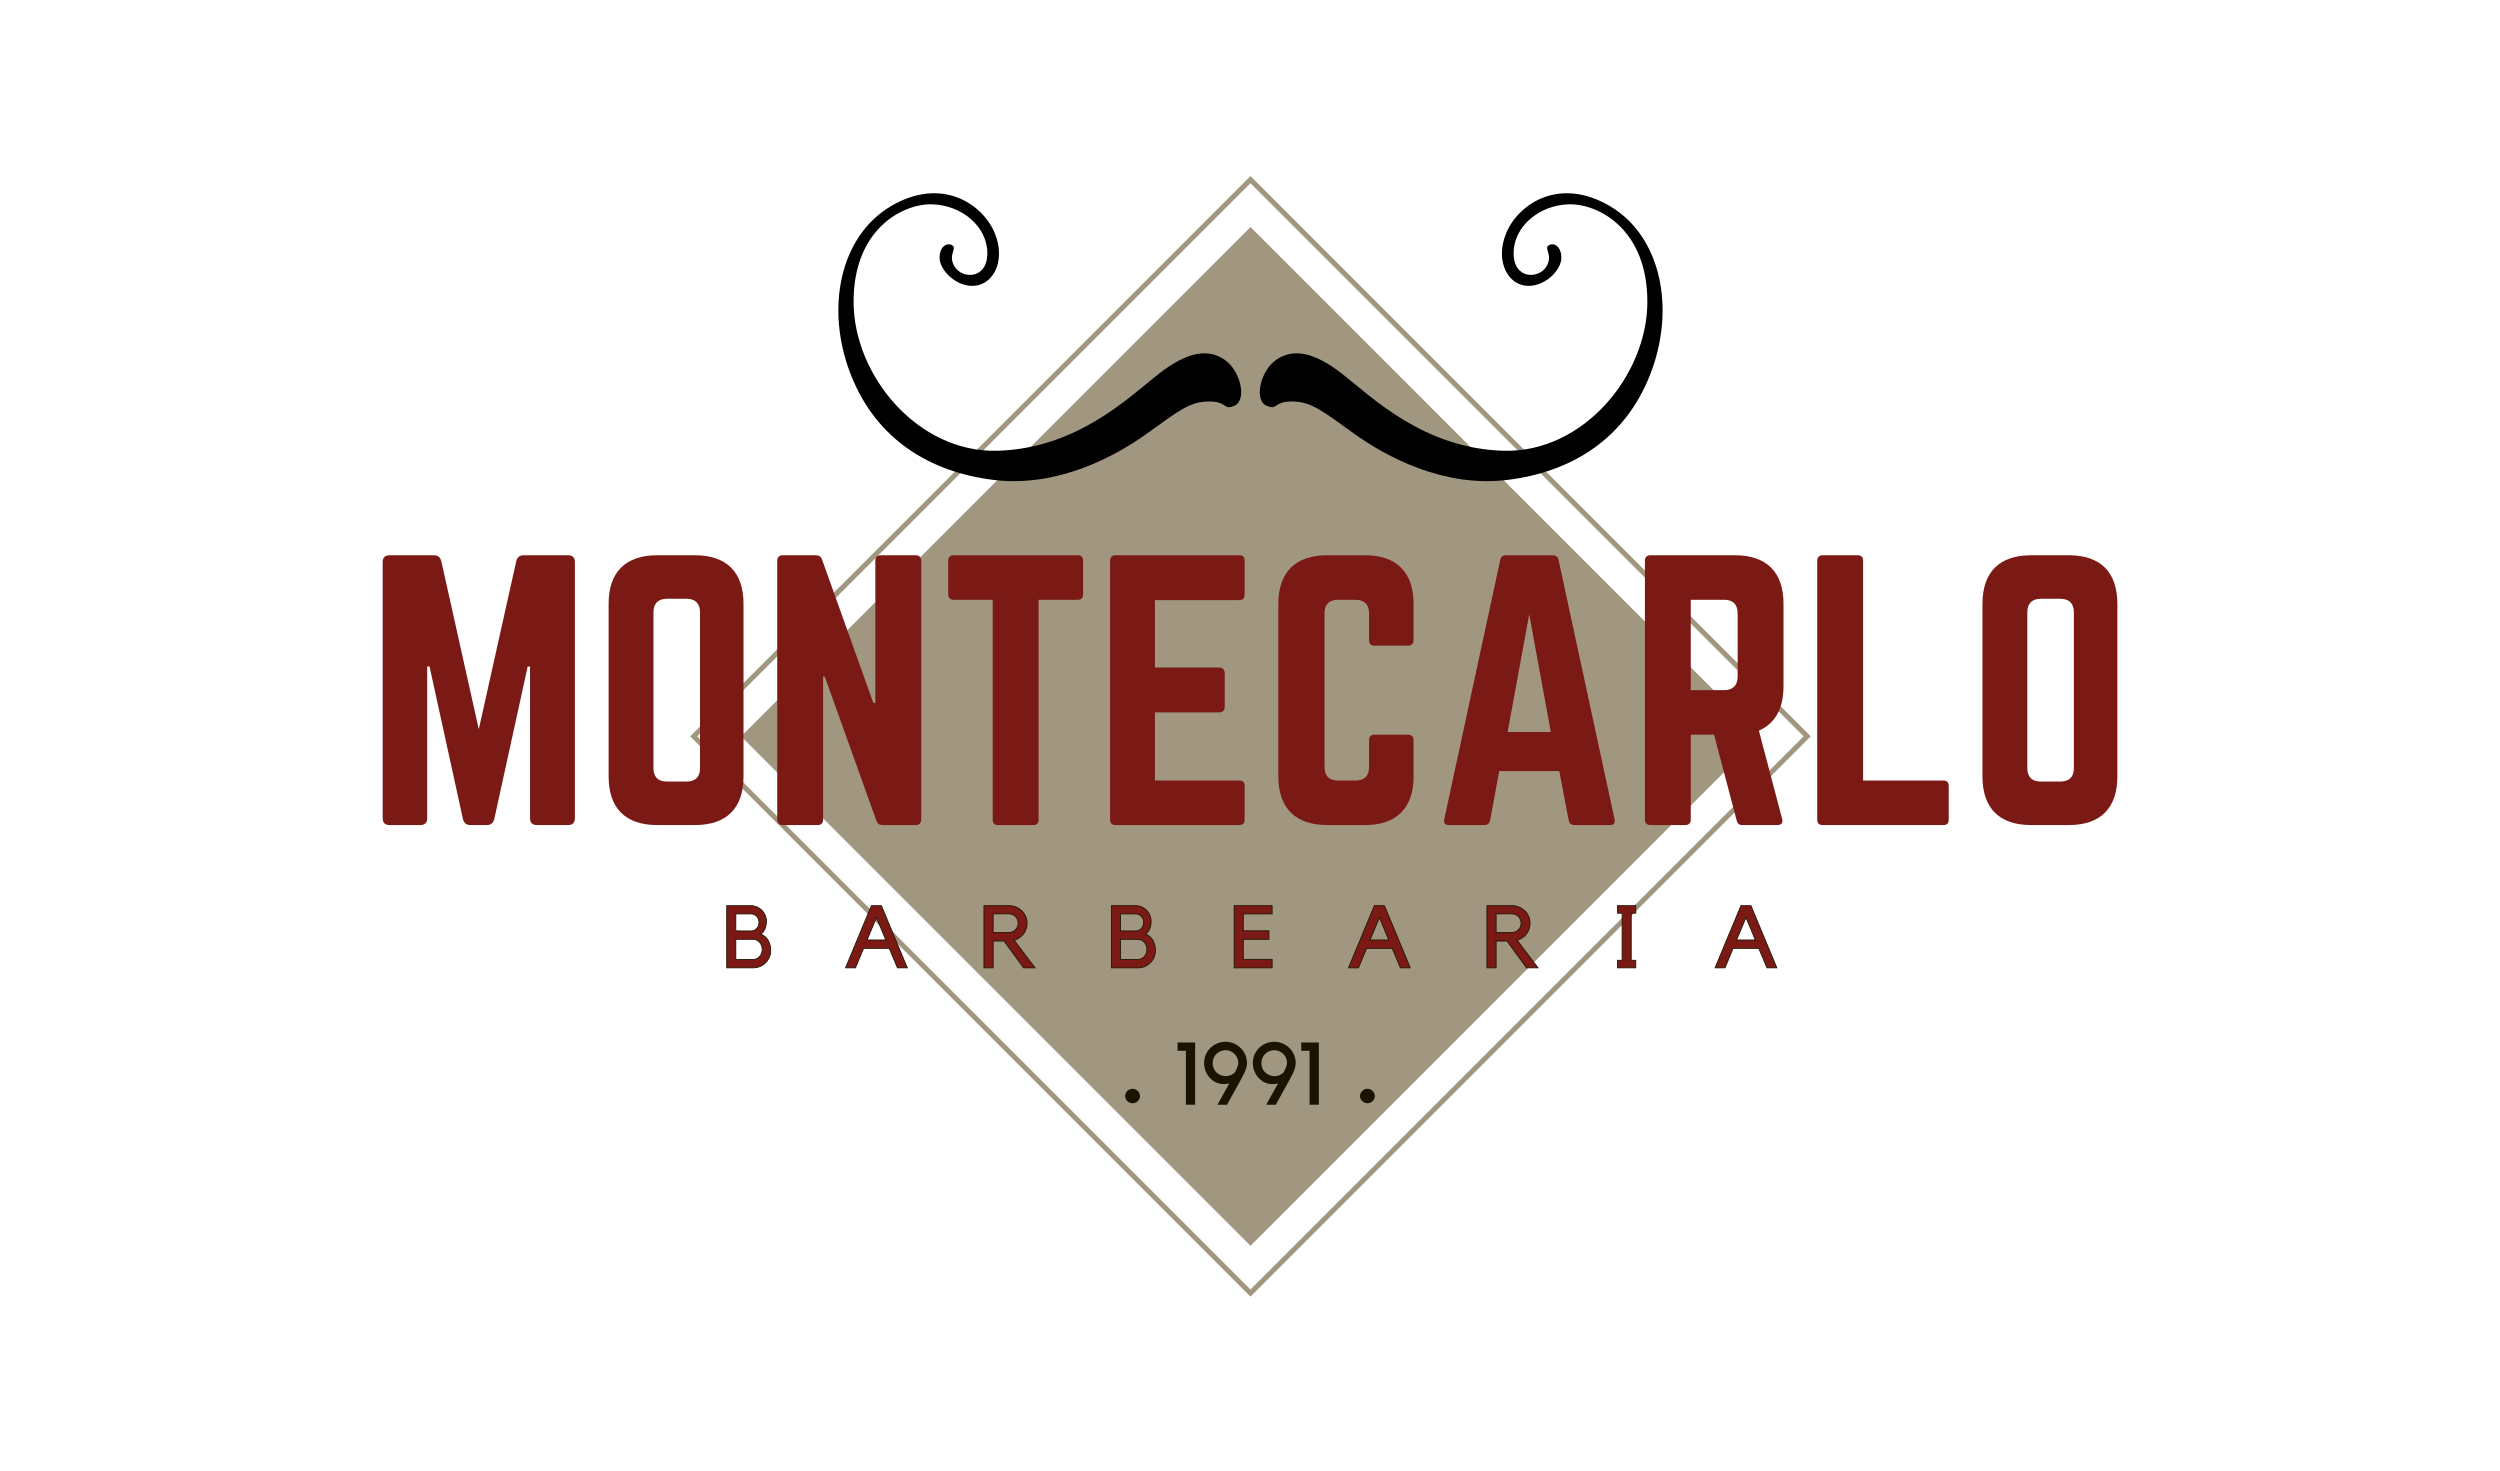 <svg xmlns="http://www.w3.org/2000/svg" width="637.5" viewBox="0 0 637.5 375" height="375" version="1.0"><defs><clipPath id="a"><path d="M 175.992 44.891 L 461.742 44.891 L 461.742 330.641 L 175.992 330.641 Z M 175.992 44.891"/></clipPath></defs><path fill="#A1967F" d="M 318.879 57.895 L 448.77 187.789 L 318.875 317.68 L 188.984 187.785 Z M 318.879 57.895"/><g clip-path="url(#a)"><path fill="#A1967F" d="M 318.867 330.641 L 175.992 187.766 L 318.867 44.891 L 461.742 187.766 Z M 177.812 187.766 L 318.867 328.82 L 459.922 187.766 L 318.867 46.711 Z M 177.812 187.766"/></g><g fill="#7B1914"><g><g><path d="M 40.246 -68.797 C 39.215 -68.797 38.613 -68.281 38.355 -67.25 L 28.809 -24.422 L 19.262 -67.25 C 19.004 -68.281 18.402 -68.797 17.371 -68.797 L 6.02 -68.797 C 4.902 -68.797 4.301 -68.195 4.301 -67.074 L 4.301 -1.719 C 4.301 -0.602 4.902 0 6.02 0 L 13.93 0 C 15.051 0 15.652 -0.602 15.652 -1.719 L 15.652 -40.418 L 16.254 -40.418 L 24.766 -1.547 C 25.023 -0.516 25.625 0 26.66 0 L 30.871 0 C 31.902 0 32.508 -0.516 32.766 -1.547 L 41.277 -40.418 L 41.879 -40.418 L 41.879 -1.719 C 41.879 -0.602 42.48 0 43.598 0 L 51.598 0 C 52.715 0 53.316 -0.602 53.316 -1.719 L 53.316 -67.074 C 53.316 -68.195 52.715 -68.797 51.598 -68.797 Z M 40.246 -68.797" transform="translate(93.281 210.388)"/></g></g></g><g fill="#7B1914"><g><g><path d="M 4.301 -12.383 C 4.301 -4.301 8.598 0 16.684 0 L 26.316 0 C 34.398 0 38.699 -4.301 38.699 -12.383 L 38.699 -56.414 C 38.699 -64.496 34.398 -68.797 26.316 -68.797 L 16.684 -68.797 C 8.598 -68.797 4.301 -64.496 4.301 -56.414 Z M 19.176 -11.094 C 16.941 -11.094 15.738 -12.211 15.738 -14.531 L 15.738 -54.262 C 15.738 -56.5 16.941 -57.703 19.176 -57.703 L 24.164 -57.703 C 26.402 -57.703 27.605 -56.5 27.605 -54.262 L 27.605 -14.531 C 27.605 -12.211 26.402 -11.094 24.164 -11.094 Z M 19.176 -11.094" transform="translate(150.896 210.388)"/></g></g></g><g fill="#7B1914"><g><g><path d="M 30.699 -68.797 C 29.754 -68.797 29.324 -68.281 29.324 -67.422 L 29.324 -31.129 L 28.809 -31.129 L 15.738 -67.68 C 15.48 -68.453 14.965 -68.797 14.188 -68.797 L 5.676 -68.797 C 4.816 -68.797 4.301 -68.281 4.301 -67.422 L 4.301 -1.375 C 4.301 -0.516 4.816 0 5.676 0 L 14.621 0 C 15.566 0 15.996 -0.516 15.996 -1.375 L 15.996 -37.836 L 16.426 -37.836 L 29.582 -1.117 C 29.84 -0.344 30.355 0 31.129 0 L 39.645 0 C 40.504 0 41.02 -0.516 41.02 -1.375 L 41.02 -67.422 C 41.02 -68.281 40.504 -68.797 39.645 -68.797 Z M 30.699 -68.797" transform="translate(193.892 210.388)"/></g></g></g><g fill="#7B1914"><g><g><path d="M 3.957 -68.797 C 3.098 -68.797 2.578 -68.281 2.578 -67.422 L 2.578 -58.82 C 2.578 -57.961 3.098 -57.445 3.957 -57.445 L 13.93 -57.445 L 13.93 -1.375 C 13.93 -0.43 14.445 0 15.309 0 L 24.25 0 C 25.195 0 25.625 -0.43 25.625 -1.375 L 25.625 -57.445 L 35.602 -57.445 C 36.547 -57.445 36.977 -57.961 36.977 -58.82 L 36.977 -67.422 C 36.977 -68.281 36.547 -68.797 35.602 -68.797 Z M 3.957 -68.797" transform="translate(239.21 210.388)"/></g></g></g><g fill="#7B1914"><g><g><path d="M 38.613 -67.422 C 38.613 -68.281 38.27 -68.797 37.234 -68.797 L 5.59 -68.797 C 4.816 -68.797 4.301 -68.281 4.301 -67.422 L 4.301 -1.375 C 4.301 -0.516 4.816 0 5.59 0 L 37.234 0 C 38.27 0 38.613 -0.516 38.613 -1.375 L 38.613 -9.977 C 38.613 -10.922 38.27 -11.352 37.234 -11.352 L 15.738 -11.352 L 15.738 -28.723 L 32.164 -28.723 C 33.023 -28.723 33.539 -29.238 33.539 -30.184 L 33.539 -38.699 C 33.539 -39.645 33.023 -40.16 32.164 -40.16 L 15.738 -40.16 L 15.738 -57.359 L 37.234 -57.359 C 38.27 -57.359 38.613 -57.961 38.613 -58.82 Z M 38.613 -67.422" transform="translate(278.766 210.388)"/></g></g></g><g fill="#7B1914"><g><g><path d="M 38.785 -56.414 C 38.785 -64.496 34.398 -68.797 26.402 -68.797 L 16.77 -68.797 C 8.684 -68.797 4.301 -64.496 4.301 -56.414 L 4.301 -12.383 C 4.301 -4.301 8.684 0 16.77 0 L 26.402 0 C 34.398 0 38.785 -4.301 38.785 -12.383 L 38.785 -21.672 C 38.785 -22.531 38.27 -23.047 37.406 -23.047 L 28.809 -23.047 C 27.863 -23.047 27.434 -22.531 27.434 -21.672 L 27.434 -14.793 C 27.434 -12.469 26.227 -11.352 23.992 -11.352 L 19.52 -11.352 C 17.285 -11.352 16.082 -12.469 16.082 -14.793 L 16.082 -54.004 C 16.082 -56.242 17.199 -57.445 19.52 -57.445 L 23.992 -57.445 C 26.227 -57.445 27.434 -56.242 27.434 -54.004 L 27.434 -47.125 C 27.434 -46.266 27.863 -45.75 28.809 -45.75 L 37.406 -45.75 C 38.27 -45.75 38.785 -46.266 38.785 -47.125 Z M 38.785 -56.414" transform="translate(321.676 210.388)"/></g></g></g><g fill="#7B1914"><g><g><path d="M 45.75 0 C 46.781 0 47.125 -0.516 46.953 -1.461 L 32.68 -67.594 C 32.508 -68.453 31.988 -68.797 31.215 -68.797 L 19.262 -68.797 C 18.488 -68.797 17.973 -68.453 17.801 -67.594 L 3.527 -1.461 C 3.27 -0.516 3.699 0 4.645 0 L 13.844 0 C 14.621 0 15.051 -0.43 15.223 -1.203 L 17.543 -13.758 L 32.852 -13.758 L 35.258 -1.203 C 35.43 -0.43 35.859 0 36.633 0 Z M 30.699 -23.734 L 19.691 -23.734 L 25.195 -53.746 Z M 30.699 -23.734" transform="translate(364.758 210.388)"/></g></g></g><g fill="#7B1914"><g><g><path d="M 39.645 -56.414 C 39.645 -64.496 35.344 -68.797 27.262 -68.797 L 5.676 -68.797 C 4.816 -68.797 4.301 -68.281 4.301 -67.422 L 4.301 -1.375 C 4.301 -0.516 4.816 0 5.676 0 L 14.621 0 C 15.48 0 15.996 -0.516 15.996 -1.375 L 15.996 -23.047 L 21.93 -23.047 L 27.691 -1.203 C 27.863 -0.43 28.293 0 29.152 0 L 38.098 0 C 39.043 0 39.559 -0.516 39.301 -1.547 L 33.367 -24.078 C 37.492 -25.883 39.645 -29.668 39.645 -35.43 Z M 15.996 -34.398 L 15.996 -57.445 L 24.508 -57.445 C 26.746 -57.445 27.949 -56.242 27.949 -54.004 L 27.949 -37.836 C 27.949 -35.602 26.746 -34.398 24.508 -34.398 Z M 15.996 -34.398" transform="translate(415.15 210.388)"/></g></g></g><g fill="#7B1914"><g><g><path d="M 15.996 -11.352 L 36.461 -11.352 C 37.406 -11.352 37.836 -10.836 37.836 -9.977 L 37.836 -1.375 C 37.836 -0.43 37.406 0 36.461 0 L 5.676 0 C 4.816 0 4.301 -0.43 4.301 -1.375 L 4.301 -67.422 C 4.301 -68.281 4.816 -68.797 5.676 -68.797 L 14.621 -68.797 C 15.566 -68.797 15.996 -68.281 15.996 -67.422 Z M 15.996 -11.352" transform="translate(459.092 210.388)"/></g></g></g><g fill="#7B1914"><g><g><path d="M 4.301 -12.383 C 4.301 -4.301 8.598 0 16.684 0 L 26.316 0 C 34.398 0 38.699 -4.301 38.699 -12.383 L 38.699 -56.414 C 38.699 -64.496 34.398 -68.797 26.316 -68.797 L 16.684 -68.797 C 8.598 -68.797 4.301 -64.496 4.301 -56.414 Z M 19.176 -11.094 C 16.941 -11.094 15.738 -12.211 15.738 -14.531 L 15.738 -54.262 C 15.738 -56.5 16.941 -57.703 19.176 -57.703 L 24.164 -57.703 C 26.402 -57.703 27.605 -56.5 27.605 -54.262 L 27.605 -14.531 C 27.605 -12.211 26.402 -11.094 24.164 -11.094 Z M 19.176 -11.094" transform="translate(501.228 210.388)"/></g></g></g><path d="M 314.844 103.422 C 317.969 102.023 316.418 94.52 312.219 91.691 C 308.023 88.863 302.773 89.598 295.324 95.461 C 287.871 101.328 274.543 114.418 254.289 114.945 C 234.035 115.465 217.766 95.777 217.664 77.133 C 217.559 58.488 230.152 51.891 237.707 52.102 C 245.262 52.309 251.77 57.758 251.77 64.562 C 251.77 71.371 245.262 71.164 243.375 67.914 C 241.66 64.969 244.109 63.41 242.848 62.574 C 241.59 61.734 239.598 62.785 239.598 65.715 C 239.598 68.648 243.09 72.355 247.047 72.84 C 253.031 73.57 256.703 66.762 253.66 59.434 C 250.586 52.031 240.121 44.875 227.105 52.621 C 214.094 60.375 210.422 78.809 216.93 95.461 C 223.434 112.117 237.184 120.387 253.344 122.379 C 269.508 124.371 284.199 116.516 292.488 110.543 C 300.781 104.574 303.508 102.375 308.336 102.375 C 313.164 102.375 311.801 104.785 314.844 103.422 Z M 314.844 103.422"/><path d="M 322.898 103.422 C 319.773 102.023 321.324 94.52 325.523 91.691 C 329.719 88.863 334.969 89.598 342.418 95.461 C 349.871 101.328 363.199 114.418 383.453 114.945 C 403.707 115.465 419.973 95.777 420.078 77.133 C 420.184 58.488 407.59 51.891 400.035 52.102 C 392.48 52.309 385.973 57.758 385.973 64.562 C 385.973 71.371 392.48 71.164 394.367 67.914 C 396.086 64.969 393.633 63.41 394.891 62.574 C 396.152 61.734 398.148 62.785 398.148 65.715 C 398.148 68.648 394.652 72.355 390.695 72.84 C 384.711 73.57 381.039 66.762 384.082 59.434 C 387.156 52.031 397.621 44.875 410.637 52.621 C 423.648 60.375 427.32 78.809 420.812 95.461 C 414.309 112.117 400.559 120.387 384.398 122.379 C 368.234 124.371 353.543 116.516 345.254 110.543 C 336.961 104.574 334.234 102.375 329.406 102.375 C 324.578 102.375 325.941 104.785 322.898 103.422 Z M 322.898 103.422"/><g fill="#7B1914"><g><g><path d="M 12.469 -4.422 C 12.469 -3.816 12.352 -3.242 12.125 -2.703 C 11.895 -2.172 11.578 -1.703 11.172 -1.297 C 10.773 -0.891 10.301 -0.57 9.75 -0.344 C 9.207 -0.113 8.633 0 8.031 0 L 1.25 0 L 1.25 -15.859 L 7.453 -15.859 C 7.984 -15.859 8.488 -15.754 8.969 -15.547 C 9.445 -15.336 9.863 -15.051 10.219 -14.688 C 10.57 -14.332 10.852 -13.91 11.062 -13.422 C 11.27 -12.941 11.375 -12.426 11.375 -11.875 C 11.375 -11.188 11.258 -10.562 11.031 -10 C 10.812 -9.445 10.453 -8.977 9.953 -8.594 C 10.797 -8.27 11.426 -7.734 11.844 -6.984 C 12.258 -6.234 12.469 -5.379 12.469 -4.422 Z M 3.578 -9.438 C 4.172 -9.414 4.723 -9.406 5.234 -9.406 L 7.469 -9.406 C 8.031 -9.406 8.504 -9.617 8.891 -10.047 C 9.285 -10.473 9.484 -10.984 9.484 -11.578 C 9.484 -12.191 9.285 -12.707 8.891 -13.125 C 8.504 -13.539 8.031 -13.75 7.469 -13.75 L 3.578 -13.75 Z M 3.578 -2.172 C 3.68 -2.148 3.91 -2.141 4.266 -2.141 L 8.031 -2.141 C 8.344 -2.141 8.633 -2.207 8.906 -2.344 C 9.188 -2.477 9.43 -2.66 9.641 -2.891 C 9.848 -3.117 10.008 -3.391 10.125 -3.703 C 10.25 -4.023 10.312 -4.363 10.312 -4.719 C 10.312 -5.07 10.25 -5.398 10.125 -5.703 C 10.008 -6.016 9.848 -6.285 9.641 -6.516 C 9.43 -6.742 9.188 -6.926 8.906 -7.062 C 8.633 -7.195 8.344 -7.266 8.031 -7.266 L 3.578 -7.266 Z M 3.578 -2.172" transform="translate(184.059 246.802)"/></g></g></g><g fill="#7B1914"><g><g><path d="M 2.797 0 L 0.25 0 L 6.844 -15.859 L 9.406 -15.859 L 16.016 0 L 13.484 0 L 11.406 -4.969 L 4.859 -4.969 Z M 5.75 -7.109 L 10.516 -7.109 L 8.141 -12.828 Z M 5.75 -7.109" transform="translate(215.358 246.802)"/></g></g></g><g fill="#7B1914"><g><g><path d="M 14.328 0 L 11.406 0 L 6.422 -6.844 L 3.641 -6.844 L 3.641 0 L 1.297 0 L 1.297 -15.859 L 7.734 -15.859 C 8.359 -15.859 8.953 -15.738 9.516 -15.5 C 10.078 -15.258 10.562 -14.938 10.969 -14.531 C 11.375 -14.133 11.695 -13.66 11.938 -13.109 C 12.176 -12.566 12.297 -11.984 12.297 -11.359 C 12.297 -10.836 12.211 -10.344 12.047 -9.875 C 11.891 -9.414 11.664 -9 11.375 -8.625 C 11.082 -8.258 10.734 -7.938 10.328 -7.656 C 9.922 -7.383 9.484 -7.18 9.016 -7.047 Z M 7.734 -9.031 C 8.047 -9.031 8.344 -9.094 8.625 -9.219 C 8.914 -9.344 9.16 -9.508 9.359 -9.719 C 9.555 -9.938 9.711 -10.188 9.828 -10.469 C 9.953 -10.758 10.016 -11.07 10.016 -11.406 C 10.016 -11.727 9.953 -12.031 9.828 -12.312 C 9.711 -12.602 9.555 -12.852 9.359 -13.062 C 9.16 -13.281 8.914 -13.453 8.625 -13.578 C 8.344 -13.703 8.047 -13.766 7.734 -13.766 L 3.641 -13.766 L 3.641 -9.016 Z M 7.734 -9.031" transform="translate(249.607 246.802)"/></g></g></g><g fill="#7B1914"><g><g><path d="M 12.469 -4.422 C 12.469 -3.816 12.352 -3.242 12.125 -2.703 C 11.895 -2.172 11.578 -1.703 11.172 -1.297 C 10.773 -0.891 10.301 -0.57 9.75 -0.344 C 9.207 -0.113 8.633 0 8.031 0 L 1.25 0 L 1.25 -15.859 L 7.453 -15.859 C 7.984 -15.859 8.488 -15.754 8.969 -15.547 C 9.445 -15.336 9.863 -15.051 10.219 -14.688 C 10.57 -14.332 10.852 -13.91 11.062 -13.422 C 11.27 -12.941 11.375 -12.426 11.375 -11.875 C 11.375 -11.188 11.258 -10.562 11.031 -10 C 10.812 -9.445 10.453 -8.977 9.953 -8.594 C 10.797 -8.27 11.426 -7.734 11.844 -6.984 C 12.258 -6.234 12.469 -5.379 12.469 -4.422 Z M 3.578 -9.438 C 4.172 -9.414 4.723 -9.406 5.234 -9.406 L 7.469 -9.406 C 8.031 -9.406 8.504 -9.617 8.891 -10.047 C 9.285 -10.473 9.484 -10.984 9.484 -11.578 C 9.484 -12.191 9.285 -12.707 8.891 -13.125 C 8.504 -13.539 8.031 -13.75 7.469 -13.75 L 3.578 -13.75 Z M 3.578 -2.172 C 3.68 -2.148 3.91 -2.141 4.266 -2.141 L 8.031 -2.141 C 8.344 -2.141 8.633 -2.207 8.906 -2.344 C 9.188 -2.477 9.43 -2.66 9.641 -2.891 C 9.848 -3.117 10.008 -3.391 10.125 -3.703 C 10.25 -4.023 10.312 -4.363 10.312 -4.719 C 10.312 -5.07 10.25 -5.398 10.125 -5.703 C 10.008 -6.016 9.848 -6.285 9.641 -6.516 C 9.43 -6.742 9.188 -6.926 8.906 -7.062 C 8.633 -7.195 8.344 -7.266 8.031 -7.266 L 3.578 -7.266 Z M 3.578 -2.172" transform="translate(282.157 246.802)"/></g></g></g><g fill="#7B1914"><g><g><path d="M 10.938 -15.859 L 10.938 -13.75 L 3.578 -13.75 L 3.578 -9.438 L 10.125 -9.438 L 10.125 -7.266 L 3.578 -7.266 L 3.578 -2.172 L 10.938 -2.172 L 10.938 0 L 1.25 0 L 1.25 -15.859 Z M 10.938 -15.859" transform="translate(313.456 246.802)"/></g></g></g><g fill="#7B1914"><g><g><path d="M 2.797 0 L 0.25 0 L 6.844 -15.859 L 9.406 -15.859 L 16.016 0 L 13.484 0 L 11.406 -4.969 L 4.859 -4.969 Z M 5.75 -7.109 L 10.516 -7.109 L 8.141 -12.828 Z M 5.75 -7.109" transform="translate(343.616 246.802)"/></g></g></g><g fill="#7B1914"><g><g><path d="M 14.328 0 L 11.406 0 L 6.422 -6.844 L 3.641 -6.844 L 3.641 0 L 1.297 0 L 1.297 -15.859 L 7.734 -15.859 C 8.359 -15.859 8.953 -15.738 9.516 -15.5 C 10.078 -15.258 10.562 -14.938 10.969 -14.531 C 11.375 -14.133 11.695 -13.66 11.938 -13.109 C 12.176 -12.566 12.297 -11.984 12.297 -11.359 C 12.297 -10.836 12.211 -10.344 12.047 -9.875 C 11.891 -9.414 11.664 -9 11.375 -8.625 C 11.082 -8.258 10.734 -7.938 10.328 -7.656 C 9.922 -7.383 9.484 -7.18 9.016 -7.047 Z M 7.734 -9.031 C 8.047 -9.031 8.344 -9.094 8.625 -9.219 C 8.914 -9.344 9.16 -9.508 9.359 -9.719 C 9.555 -9.938 9.711 -10.188 9.828 -10.469 C 9.953 -10.758 10.016 -11.07 10.016 -11.406 C 10.016 -11.727 9.953 -12.031 9.828 -12.312 C 9.711 -12.602 9.555 -12.852 9.359 -13.062 C 9.16 -13.281 8.914 -13.453 8.625 -13.578 C 8.344 -13.703 8.047 -13.766 7.734 -13.766 L 3.641 -13.766 L 3.641 -9.016 Z M 7.734 -9.031" transform="translate(377.865 246.802)"/></g></g></g><g fill="#7B1914"><g><g><path d="M 5.547 -13.938 L 5.547 -1.922 L 6.703 -1.922 L 6.703 0 L 2.031 0 L 2.031 -1.922 L 3.219 -1.922 L 3.219 -13.938 L 2.031 -13.938 L 2.031 -15.859 L 6.703 -15.859 L 6.703 -13.938 Z M 5.547 -13.938" transform="translate(410.415 246.802)"/></g></g></g><g fill="#7B1914"><g><g><path d="M 2.797 0 L 0.25 0 L 6.844 -15.859 L 9.406 -15.859 L 16.016 0 L 13.484 0 L 11.406 -4.969 L 4.859 -4.969 Z M 5.75 -7.109 L 10.516 -7.109 L 8.141 -12.828 Z M 5.75 -7.109" transform="translate(437.089 246.802)"/></g></g></g><path transform="matrix(.75 0 0 .75 184.023 225.052)" fill="none" d="M 16.682 23.098 C 16.682 23.91 16.531 24.681 16.219 25.4 C 15.912 26.108 15.49 26.738 14.953 27.275 C 14.412 27.811 13.781 28.233 13.052 28.541 C 12.328 28.848 11.563 28.999 10.745 28.999 L 1.714 28.999 L 1.714 7.863 L 9.974 7.863 C 10.688 7.863 11.359 8.004 11.995 8.285 C 12.635 8.561 13.198 8.942 13.672 9.416 C 14.146 9.889 14.521 10.452 14.797 11.098 C 15.078 11.744 15.219 12.431 15.219 13.171 C 15.219 14.082 15.073 14.91 14.771 15.66 C 14.474 16.405 13.99 17.035 13.313 17.551 C 14.443 17.968 15.287 18.681 15.849 19.686 C 16.406 20.686 16.682 21.827 16.682 23.098 Z M 4.813 16.416 C 5.609 16.442 6.344 16.452 7.021 16.452 L 10.005 16.452 C 10.76 16.452 11.396 16.171 11.912 15.603 C 12.427 15.035 12.688 14.353 12.688 13.556 C 12.688 12.744 12.427 12.056 11.912 11.504 C 11.396 10.947 10.76 10.666 10.005 10.666 L 4.813 10.666 Z M 4.813 26.108 C 4.953 26.129 5.26 26.139 5.74 26.139 L 10.745 26.139 C 11.162 26.139 11.557 26.051 11.922 25.869 C 12.292 25.692 12.615 25.447 12.891 25.145 C 13.172 24.832 13.391 24.468 13.547 24.051 C 13.708 23.634 13.787 23.186 13.787 22.712 C 13.787 22.233 13.708 21.791 13.547 21.389 C 13.391 20.978 13.172 20.624 12.891 20.317 C 12.615 20.009 12.292 19.764 11.922 19.582 C 11.557 19.405 11.162 19.311 10.745 19.311 L 4.813 19.311 Z M 45.505 28.999 L 42.104 28.999 L 50.896 7.863 L 54.328 7.863 L 63.125 28.999 L 59.755 28.999 L 56.984 22.384 L 48.25 22.384 Z M 49.443 19.514 L 55.787 19.514 L 52.63 11.889 Z M 106.557 28.999 L 102.646 28.999 L 96.005 19.879 L 92.307 19.879 L 92.307 28.999 L 89.177 28.999 L 89.177 7.863 L 97.755 7.863 C 98.594 7.863 99.38 8.025 100.12 8.348 C 100.87 8.66 101.516 9.087 102.068 9.624 C 102.615 10.16 103.047 10.791 103.359 11.52 C 103.682 12.244 103.844 13.02 103.844 13.853 C 103.844 14.551 103.734 15.212 103.516 15.827 C 103.297 16.442 102.995 16.999 102.604 17.494 C 102.214 17.988 101.75 18.421 101.214 18.791 C 100.682 19.16 100.094 19.431 99.458 19.613 Z M 97.755 16.957 C 98.172 16.957 98.573 16.874 98.953 16.707 C 99.328 16.535 99.651 16.317 99.917 16.041 C 100.188 15.759 100.401 15.421 100.557 15.035 C 100.719 14.645 100.797 14.233 100.797 13.796 C 100.797 13.358 100.719 12.952 100.557 12.572 C 100.401 12.197 100.188 11.863 99.917 11.577 C 99.651 11.291 99.328 11.061 98.953 10.895 C 98.573 10.723 98.172 10.639 97.755 10.639 L 92.307 10.639 L 92.307 16.983 Z M 147.484 23.098 C 147.484 23.91 147.328 24.681 147.016 25.4 C 146.708 26.108 146.287 26.738 145.75 27.275 C 145.214 27.811 144.578 28.233 143.849 28.541 C 143.13 28.848 142.359 28.999 141.542 28.999 L 132.51 28.999 L 132.51 7.863 L 140.771 7.863 C 141.484 7.863 142.162 8.004 142.797 8.285 C 143.438 8.561 143.995 8.942 144.469 9.416 C 144.943 9.889 145.323 10.452 145.599 11.098 C 145.88 11.744 146.021 12.431 146.021 13.171 C 146.021 14.082 145.87 14.91 145.568 15.66 C 145.271 16.405 144.787 17.035 144.115 17.551 C 145.245 17.968 146.089 18.681 146.646 19.686 C 147.203 20.686 147.484 21.827 147.484 23.098 Z M 135.615 16.416 C 136.406 16.442 137.141 16.452 137.818 16.452 L 140.802 16.452 C 141.557 16.452 142.193 16.171 142.708 15.603 C 143.229 15.035 143.484 14.353 143.484 13.556 C 143.484 12.744 143.229 12.056 142.708 11.504 C 142.193 10.947 141.557 10.666 140.802 10.666 L 135.615 10.666 Z M 135.615 26.108 C 135.755 26.129 136.063 26.139 136.537 26.139 L 141.542 26.139 C 141.958 26.139 142.354 26.051 142.724 25.869 C 143.094 25.692 143.412 25.447 143.693 25.145 C 143.974 24.832 144.193 24.468 144.344 24.051 C 144.505 23.634 144.583 23.186 144.583 22.712 C 144.583 22.233 144.505 21.791 144.344 21.389 C 144.193 20.978 143.974 20.624 143.693 20.317 C 143.412 20.009 143.094 19.764 142.724 19.582 C 142.354 19.405 141.958 19.311 141.542 19.311 L 135.615 19.311 Z M 187.156 7.863 L 187.156 10.666 L 177.344 10.666 L 177.344 16.416 L 186.078 16.416 L 186.078 19.311 L 177.344 19.311 L 177.344 26.108 L 187.156 26.108 L 187.156 28.999 L 174.245 28.999 L 174.245 7.863 Z M 216.516 28.999 L 213.12 28.999 L 221.912 7.863 L 225.339 7.863 L 234.135 28.999 L 230.766 28.999 L 227.995 22.384 L 219.26 22.384 Z M 220.453 19.514 L 226.802 19.514 L 223.641 11.889 Z M 277.568 28.999 L 273.656 28.999 L 267.016 19.879 L 263.318 19.879 L 263.318 28.999 L 260.188 28.999 L 260.188 7.863 L 268.766 7.863 C 269.604 7.863 270.391 8.025 271.135 8.348 C 271.88 8.66 272.526 9.087 273.078 9.624 C 273.625 10.16 274.057 10.791 274.37 11.52 C 274.693 12.244 274.854 13.02 274.854 13.853 C 274.854 14.551 274.745 15.212 274.526 15.827 C 274.307 16.442 274.005 16.999 273.615 17.494 C 273.229 17.988 272.766 18.421 272.224 18.791 C 271.693 19.16 271.104 19.431 270.469 19.613 Z M 268.766 16.957 C 269.188 16.957 269.583 16.874 269.964 16.707 C 270.339 16.535 270.662 16.317 270.927 16.041 C 271.198 15.759 271.412 15.421 271.568 15.035 C 271.729 14.645 271.813 14.233 271.813 13.796 C 271.813 13.358 271.729 12.952 271.568 12.572 C 271.412 12.197 271.198 11.863 270.927 11.577 C 270.662 11.291 270.339 11.061 269.964 10.895 C 269.583 10.723 269.188 10.639 268.766 10.639 L 263.318 10.639 L 263.318 16.983 Z M 309.25 10.426 L 309.25 26.436 L 310.802 26.436 L 310.802 28.999 L 304.573 28.999 L 304.573 26.436 L 306.151 26.436 L 306.151 10.426 L 304.573 10.426 L 304.573 7.863 L 310.802 7.863 L 310.802 10.426 Z M 341.146 28.999 L 337.75 28.999 L 346.542 7.863 L 349.969 7.863 L 358.766 28.999 L 355.396 28.999 L 352.625 22.384 L 343.891 22.384 Z M 345.083 19.514 L 351.432 19.514 L 348.271 11.889 Z M 345.083 19.514" stroke="#191300" stroke-width=".28"/><g fill="#191300"><g><g><path d="M 3.547 -0.031 C 3.023 -0.031 2.578 -0.211 2.203 -0.578 C 1.828 -0.941 1.641 -1.363 1.641 -1.844 C 1.641 -2.344 1.828 -2.781 2.203 -3.156 C 2.578 -3.531 3.023 -3.719 3.547 -3.719 C 4.047 -3.719 4.484 -3.531 4.859 -3.156 C 5.234 -2.781 5.422 -2.344 5.422 -1.844 C 5.422 -1.363 5.234 -0.941 4.859 -0.578 C 4.484 -0.211 4.047 -0.031 3.547 -0.031 Z M 3.547 -0.031" transform="translate(285.273 281.36)"/></g></g></g><g fill="#191300"><g><g><path d="M 3.547 -0.031 C 3.023 -0.031 2.578 -0.211 2.203 -0.578 C 1.828 -0.941 1.641 -1.363 1.641 -1.844 C 1.641 -2.344 1.828 -2.781 2.203 -3.156 C 2.578 -3.531 3.023 -3.719 3.547 -3.719 C 4.047 -3.719 4.484 -3.531 4.859 -3.156 C 5.234 -2.781 5.422 -2.344 5.422 -1.844 C 5.422 -1.363 5.234 -0.941 4.859 -0.578 C 4.484 -0.211 4.047 -0.031 3.547 -0.031 Z M 3.547 -0.031" transform="translate(345.161 281.36)"/></g></g></g><g fill="#191300"><g><g><path d="M 2.766 -13.75 L 0.641 -13.75 L 0.641 -15.859 L 5.125 -15.859 L 5.125 0 L 2.766 0 Z M 2.766 -13.75" transform="translate(299.635 281.699)"/></g></g></g><g fill="#191300"><g><g><path d="M 3.016 -6.109 C 2.297 -6.629 1.734 -7.285 1.328 -8.078 C 0.922 -8.879 0.719 -9.734 0.719 -10.641 C 0.719 -11.398 0.863 -12.109 1.156 -12.766 C 1.445 -13.422 1.836 -13.988 2.328 -14.469 C 2.816 -14.957 3.391 -15.344 4.047 -15.625 C 4.711 -15.906 5.426 -16.047 6.188 -16.047 C 6.938 -16.047 7.641 -15.906 8.297 -15.625 C 8.961 -15.344 9.539 -14.957 10.031 -14.469 C 10.531 -13.988 10.926 -13.422 11.219 -12.766 C 11.508 -12.109 11.656 -11.398 11.656 -10.641 C 11.656 -10.117 11.57 -9.617 11.406 -9.141 C 11.238 -8.66 11.035 -8.188 10.797 -7.719 C 10.734 -7.594 10.629 -7.391 10.484 -7.109 C 10.336 -6.828 10.16 -6.492 9.953 -6.109 C 9.742 -5.734 9.516 -5.316 9.266 -4.859 C 9.023 -4.41 8.773 -3.961 8.516 -3.516 C 7.922 -2.453 7.273 -1.281 6.578 0 L 4.141 0 L 7.156 -5.438 C 6.383 -5.238 5.633 -5.203 4.906 -5.328 C 4.188 -5.453 3.555 -5.711 3.016 -6.109 Z M 6.188 -13.906 C 5.738 -13.906 5.312 -13.816 4.906 -13.641 C 4.508 -13.473 4.16 -13.242 3.859 -12.953 C 3.566 -12.66 3.332 -12.312 3.156 -11.906 C 2.988 -11.508 2.906 -11.086 2.906 -10.641 C 2.906 -10.078 3.023 -9.551 3.266 -9.062 C 3.516 -8.582 3.859 -8.191 4.297 -7.891 C 4.566 -7.703 4.883 -7.551 5.25 -7.438 C 5.613 -7.32 5.988 -7.27 6.375 -7.281 C 6.758 -7.301 7.145 -7.383 7.531 -7.531 C 7.914 -7.688 8.27 -7.93 8.594 -8.266 L 8.672 -8.406 C 8.867 -8.789 9.047 -9.191 9.203 -9.609 C 9.367 -10.023 9.453 -10.367 9.453 -10.641 C 9.453 -11.086 9.363 -11.508 9.188 -11.906 C 9.02 -12.312 8.785 -12.66 8.484 -12.953 C 8.191 -13.242 7.848 -13.473 7.453 -13.641 C 7.055 -13.816 6.633 -13.906 6.188 -13.906 Z M 6.188 -13.906" transform="translate(306.319 281.699)"/></g></g></g><g fill="#191300"><g><g><path d="M 3.016 -6.109 C 2.297 -6.629 1.734 -7.285 1.328 -8.078 C 0.922 -8.879 0.719 -9.734 0.719 -10.641 C 0.719 -11.398 0.863 -12.109 1.156 -12.766 C 1.445 -13.422 1.836 -13.988 2.328 -14.469 C 2.816 -14.957 3.391 -15.344 4.047 -15.625 C 4.711 -15.906 5.426 -16.047 6.188 -16.047 C 6.938 -16.047 7.641 -15.906 8.297 -15.625 C 8.961 -15.344 9.539 -14.957 10.031 -14.469 C 10.531 -13.988 10.926 -13.422 11.219 -12.766 C 11.508 -12.109 11.656 -11.398 11.656 -10.641 C 11.656 -10.117 11.57 -9.617 11.406 -9.141 C 11.238 -8.66 11.035 -8.188 10.797 -7.719 C 10.734 -7.594 10.629 -7.391 10.484 -7.109 C 10.336 -6.828 10.16 -6.492 9.953 -6.109 C 9.742 -5.734 9.516 -5.316 9.266 -4.859 C 9.023 -4.41 8.773 -3.961 8.516 -3.516 C 7.922 -2.453 7.273 -1.281 6.578 0 L 4.141 0 L 7.156 -5.438 C 6.383 -5.238 5.633 -5.203 4.906 -5.328 C 4.188 -5.453 3.555 -5.711 3.016 -6.109 Z M 6.188 -13.906 C 5.738 -13.906 5.312 -13.816 4.906 -13.641 C 4.508 -13.473 4.16 -13.242 3.859 -12.953 C 3.566 -12.66 3.332 -12.312 3.156 -11.906 C 2.988 -11.508 2.906 -11.086 2.906 -10.641 C 2.906 -10.078 3.023 -9.551 3.266 -9.062 C 3.516 -8.582 3.859 -8.191 4.297 -7.891 C 4.566 -7.703 4.883 -7.551 5.25 -7.438 C 5.613 -7.32 5.988 -7.27 6.375 -7.281 C 6.758 -7.301 7.145 -7.383 7.531 -7.531 C 7.914 -7.688 8.27 -7.93 8.594 -8.266 L 8.672 -8.406 C 8.867 -8.789 9.047 -9.191 9.203 -9.609 C 9.367 -10.023 9.453 -10.367 9.453 -10.641 C 9.453 -11.086 9.363 -11.508 9.188 -11.906 C 9.02 -12.312 8.785 -12.66 8.484 -12.953 C 8.191 -13.242 7.848 -13.473 7.453 -13.641 C 7.055 -13.816 6.633 -13.906 6.188 -13.906 Z M 6.188 -13.906" transform="translate(318.748 281.699)"/></g></g></g><g fill="#191300"><g><g><path d="M 2.766 -13.75 L 0.641 -13.75 L 0.641 -15.859 L 5.125 -15.859 L 5.125 0 L 2.766 0 Z M 2.766 -13.75" transform="translate(331.177 281.699)"/></g></g></g></svg>